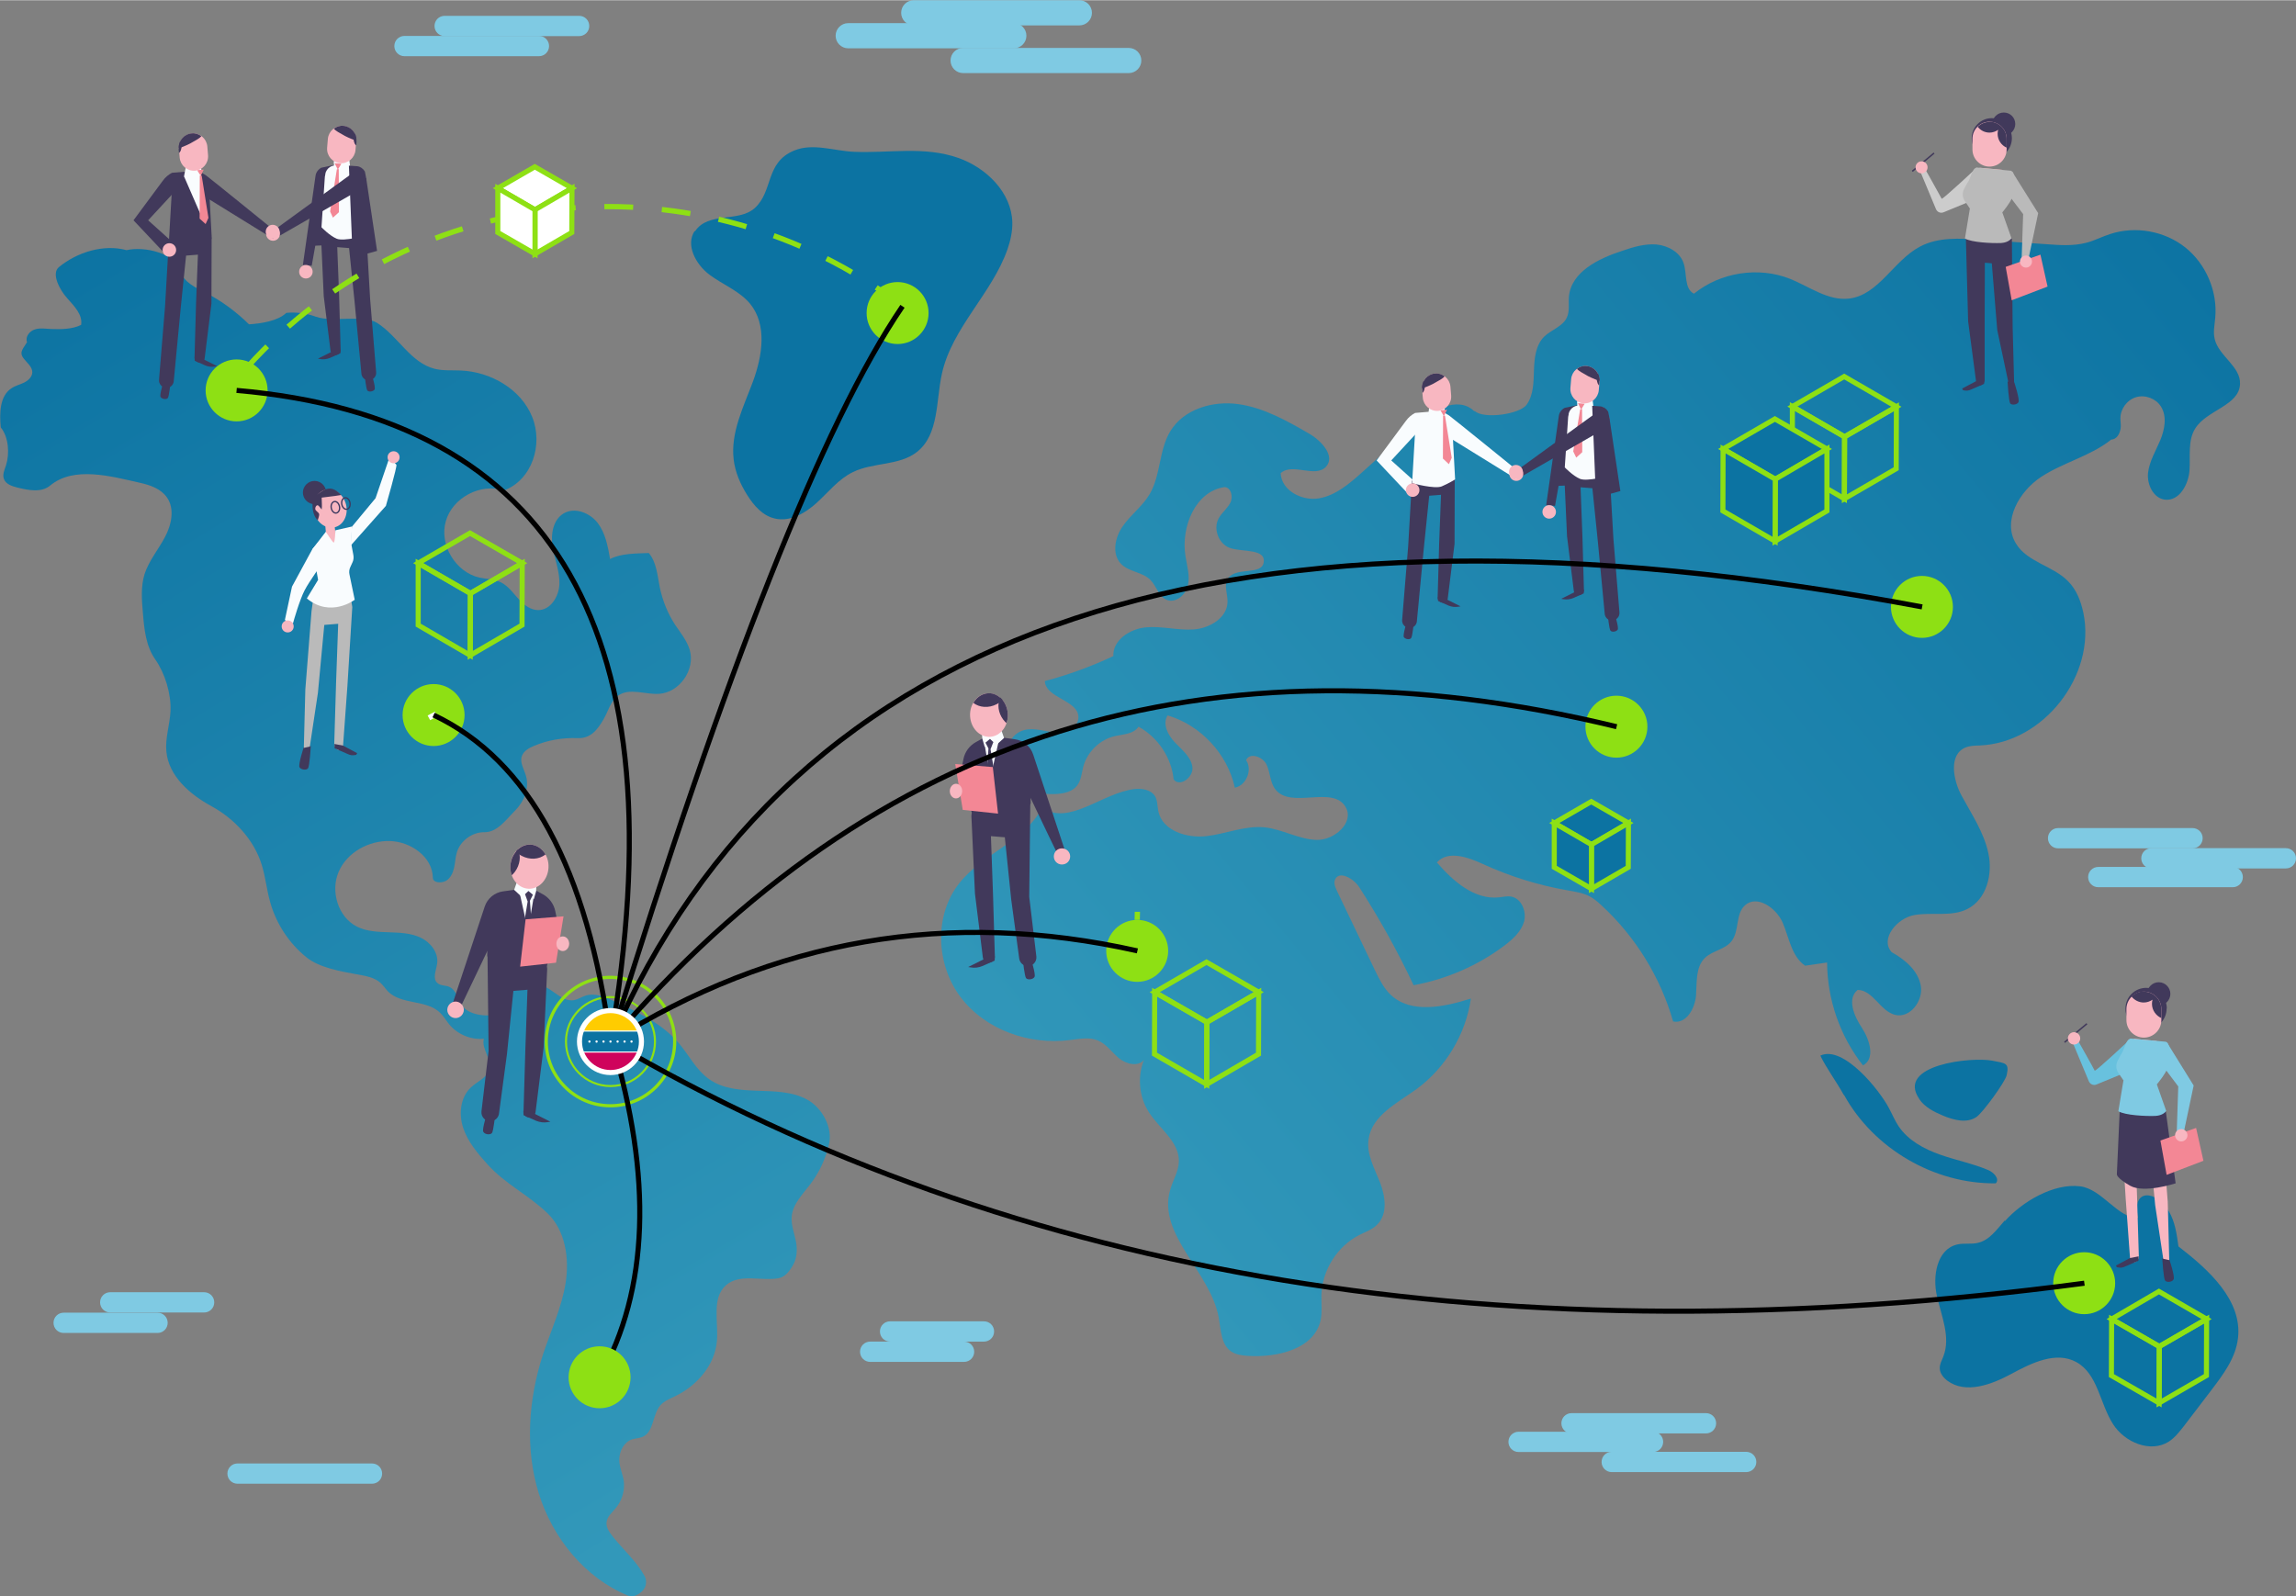 <?xml version="1.0" encoding="UTF-8"?>
<!DOCTYPE svg PUBLIC "-//W3C//DTD SVG 1.1//EN" "http://www.w3.org/Graphics/SVG/1.1/DTD/svg11.dtd">
<!-- Creator: CorelDRAW 2018 (64-Bit) -->
<svg xmlns="http://www.w3.org/2000/svg" xml:space="preserve" width="3.191in" height="2.219in" version="1.1" style="shape-rendering:geometricPrecision; text-rendering:geometricPrecision; image-rendering:optimizeQuality; fill-rule:evenodd; clip-rule:evenodd"
viewBox="0 0 122.27 85"
 xmlns:xlink="http://www.w3.org/1999/xlink">
 <rect x="0" y="0" width="122.27" height="85" fill="#808080" stroke="none"/>
 <defs>
  <style type="text/css">
   <![CDATA[
    .str7 {stroke:black;stroke-width:0.27;stroke-miterlimit:2.613}
    .str4 {stroke:#8EE014;stroke-width:0.27;stroke-miterlimit:2.613}
    .str8 {stroke:white;stroke-width:0.27;stroke-miterlimit:2.613}
    .str6 {stroke:#8EE014;stroke-width:0.17;stroke-miterlimit:10}
    .str3 {stroke:#FEFEFE;stroke-width:0.28;stroke-miterlimit:10}
    .str2 {stroke:#8EE014;stroke-width:0.28;stroke-miterlimit:10}
    .str0 {stroke:#3D3A60;stroke-width:0.07;stroke-miterlimit:10}
    .str5 {stroke:#8EE014;stroke-width:0.11;stroke-miterlimit:10}
    .str1 {stroke:#8EE014;stroke-width:0.28;stroke-miterlimit:10;stroke-dasharray:1.533 1.533}
    .fil16 {fill:none}
    .fil12 {fill:none;fill-rule:nonzero}
    .fil19 {fill:#0C73A2}
    .fil18 {fill:#FFCC00}
    .fil21 {fill:white}
    .fil20 {fill:#CF035C}
    .fil4 {fill:#F8B7C1;fill-rule:nonzero}
    .fil7 {fill:#F38795;fill-rule:nonzero}
    .fil10 {fill:#F9FCFE;fill-rule:nonzero}
    .fil3 {fill:#41395B;fill-rule:nonzero}
    .fil1 {fill:#0C73A2;fill-rule:nonzero}
    .fil5 {fill:#68C1DE;fill-rule:nonzero}
    .fil14 {fill:#7FCAE3;fill-rule:nonzero}
    .fil6 {fill:#7FCAE3;fill-rule:nonzero}
    .fil13 {fill:#8EE014;fill-rule:nonzero}
    .fil11 {fill:#BABABA;fill-rule:nonzero}
    .fil9 {fill:#BABABA;fill-rule:nonzero}
    .fil8 {fill:#CCCCCC;fill-rule:nonzero}
    .fil17 {fill:white;fill-rule:nonzero}
    .fil15 {fill:white;fill-rule:nonzero}
    .fil2 {fill:url(#id1);fill-rule:nonzero}
    .fil0 {fill:url(#id2);fill-rule:nonzero}
   ]]>
  </style>
   <clipPath id="id0" style="clip-rule:nonzero">
    <path d="M34.16 55.46c0,0.91 -0.74,1.65 -1.65,1.65 -0.91,0 -1.65,-0.74 -1.65,-1.65 0,-0.91 0.74,-1.65 1.65,-1.65 0.91,0 1.65,0.74 1.65,1.65z"/>
   </clipPath>
  <linearGradient id="id1" gradientUnits="userSpaceOnUse" x1="116.59" y1="10.48" x2="54.48" y2="61.89">
   <stop offset="0" style="stop-opacity:1; stop-color:#0C73A2"/>
   <stop offset="1" style="stop-opacity:1; stop-color:#3298BA"/>
  </linearGradient>
  <linearGradient id="id2" gradientUnits="userSpaceOnUse" xlink:href="#id1" x1="1.12" y1="14.15" x2="39.92" y2="78.49">
  </linearGradient>
 </defs>
 <g id="Layer_x0020_1">
  <path class="fil0" d="M16.83 16.86c-0.5,-0.19 -1.05,-0.26 -1.58,-0.21 -0.47,0.44 -1.35,0.57 -1.99,0.61 -0.66,-0.65 -1.46,-1.25 -2.29,-1.67 -0.55,-0.28 -1.2,-0.58 -1.37,-1.17 -0.27,-0.95 -1.9,-1.33 -2.86,-1.11 -1.22,-0.33 -2.62,0.1 -3.6,0.9 -0.43,0.35 0.05,1.23 0.43,1.65 0.37,0.42 0.84,0.88 0.75,1.43 -0.45,0.23 -1.07,0.24 -1.57,0.22 -0.3,-0.01 -0.61,-0.07 -0.89,0.02 -0.29,0.09 -0.53,0.4 -0.42,0.68 -0.2,0.34 -0.43,0.52 -0.2,0.84 0.18,0.25 0.48,0.46 0.48,0.76 -0,0.24 -0.21,0.44 -0.43,0.55 -0.22,0.11 -0.46,0.16 -0.67,0.3 -0.64,0.41 -0.65,1.33 -0.58,2.09 0.42,0.51 0.48,1.39 0.28,2.02 -0.08,0.24 -0.2,0.49 -0.11,0.73 0.1,0.27 0.42,0.38 0.7,0.45 0.6,0.15 1.3,0.29 1.77,-0.11 1.25,-1.03 3.19,-0.5 4.77,-0.14 0.55,0.12 1.12,0.32 1.44,0.78 0.43,0.61 0.24,1.47 -0.11,2.12 -0.35,0.66 -0.85,1.25 -1.08,1.96 -0.21,0.67 -0.15,1.39 -0.09,2.08 0.07,0.86 0.16,1.76 0.66,2.47 0.52,0.74 0.85,1.84 0.81,2.74 -0.03,0.72 -0.29,1.44 -0.22,2.16 0.12,1.31 1.25,2.29 2.41,2.92 1.21,0.66 2.25,1.78 2.66,3.09 0.21,0.66 0.27,1.36 0.46,2.02 0.32,1.15 1.01,2.2 1.95,2.95 0.68,0.54 1.8,0.73 2.66,0.89 0.44,0.08 0.92,0.15 1.26,0.45 0.15,0.14 0.27,0.32 0.41,0.47 0.72,0.71 2.04,0.42 2.76,1.12 0.19,0.18 0.32,0.41 0.48,0.61 0.44,0.54 1.16,0.85 1.86,0.78 -0.16,0.53 0.48,1.16 0.28,1.68 -0.16,0.42 -0.64,0.6 -0.97,0.91 -0.57,0.53 -0.66,1.43 -0.41,2.17 0.25,0.74 0.77,1.35 1.29,1.93 0.97,1.07 2.13,1.59 3.18,2.59 0.97,0.92 1.19,2.41 0.98,3.73 -0.21,1.32 -0.79,2.55 -1.21,3.82 -0.77,2.38 -0.96,4.99 -0.22,7.38 0.74,2.39 2.47,4.52 4.78,5.46 0.26,0.1 0.57,-0.08 0.76,-0.28 0.19,-0.2 0.23,-0.53 0.1,-0.77 -0.42,-0.77 -1.16,-1.43 -1.7,-2.11 -0.17,-0.22 -0.35,-0.46 -0.33,-0.74 0.02,-0.31 0.29,-0.53 0.49,-0.77 0.3,-0.36 0.46,-0.83 0.44,-1.3 -0.01,-0.44 -0.27,-0.87 -0.25,-1.31 0.01,-0.44 0.25,-0.9 0.67,-1.05 0.19,-0.06 0.4,-0.06 0.58,-0.14 0.6,-0.27 0.51,-1.19 0.94,-1.68 0.2,-0.23 0.5,-0.34 0.78,-0.48 1.17,-0.56 2.13,-1.67 2.23,-2.96 0.08,-1.03 -0.29,-2.29 0.49,-2.96 0.72,-0.62 1.83,-0.21 2.77,-0.36 0.38,-0.06 0.64,-0.42 0.82,-0.76 0.18,-0.34 0.2,-0.75 0.14,-1.13 -0.08,-0.47 -0.28,-0.93 -0.24,-1.4 0.06,-0.67 0.58,-1.18 0.99,-1.72 0.48,-0.63 0.82,-1.36 1,-2.14 0.2,-0.88 -0.36,-1.92 -1.15,-2.36 -0.79,-0.44 -1.74,-0.45 -2.64,-0.48 -0.9,-0.03 -1.86,-0.09 -2.6,-0.62 -0.68,-0.48 -1.06,-1.26 -1.59,-1.89 -0.9,-1.07 -2.21,-1.68 -3.48,-2.27 -0.48,-0.22 -1.02,-0.45 -1.52,-0.28 -0.2,0.06 -0.38,0.19 -0.58,0.23 -0.56,0.11 -1.01,-0.42 -1.52,-0.69 -1.04,-0.56 -2.54,0.25 -2.63,1.43 -0.54,0.19 -1.54,0.03 -1.84,-0.46 -0.22,-0.35 -0.31,-0.83 -0.69,-0.99 -0.2,-0.08 -0.46,-0.05 -0.62,-0.2 -0.27,-0.24 -0.06,-0.67 -0.01,-1.04 0.08,-0.57 -0.35,-1.12 -0.87,-1.37 -0.52,-0.25 -1.12,-0.27 -1.7,-0.29 -0.58,-0.02 -1.18,-0.04 -1.7,-0.3 -1.01,-0.51 -1.42,-1.88 -0.98,-2.91 0.44,-1.04 1.6,-1.68 2.73,-1.65 1.11,0.03 2.27,0.84 2.29,1.95 0,0.28 0.45,0.31 0.7,0.17 0.24,-0.14 0.37,-0.42 0.43,-0.69 0.06,-0.27 0.07,-0.56 0.15,-0.83 0.19,-0.62 0.82,-1.08 1.47,-1.07 0.68,0.01 1.15,-0.67 1.63,-1.15 0.48,-0.48 0.77,-1.2 0.58,-1.85 -0.1,-0.35 -0.34,-0.71 -0.22,-1.05 0.09,-0.27 0.37,-0.43 0.63,-0.54 0.73,-0.31 1.53,-0.45 2.32,-0.42 0.69,0.03 1.05,-0.4 1.4,-1 0.25,-0.43 0.37,-0.97 0.77,-1.26 0.61,-0.44 1.45,-0.05 2.19,-0.1 1.09,-0.07 1.94,-1.29 1.63,-2.34 -0.15,-0.5 -0.49,-0.91 -0.78,-1.34 -0.39,-0.6 -0.66,-1.27 -0.81,-1.97 -0.13,-0.64 -0.17,-1.35 -0.59,-1.85 -0.66,0.03 -1.47,0.01 -2.06,0.32 -0.12,-0.68 -0.25,-1.38 -0.66,-1.92 -0.42,-0.54 -1.22,-0.86 -1.81,-0.51 -0.58,0.34 -0.7,1.13 -0.59,1.79 0.11,0.66 0.38,1.3 0.36,1.97 -0.02,0.67 -0.48,1.41 -1.15,1.39 -0.35,-0.01 -0.66,-0.22 -0.91,-0.47 -0.35,-0.35 -0.63,-0.81 -1.08,-1.02 -0.35,-0.16 -0.74,-0.16 -1.12,-0.24 -1.27,-0.29 -2.15,-1.75 -1.79,-3 0.35,-1.26 1.86,-2.05 3.09,-1.64 1.5,-0.55 2.11,-2.44 1.51,-3.92 -0.6,-1.48 -2.2,-2.4 -3.8,-2.47 -0.47,-0.02 -0.94,0.02 -1.39,-0.09 -1.28,-0.32 -1.95,-1.73 -3.06,-2.44 -0.73,-0.47 -2.42,-0.02 -3.24,-0.33z"/>
  <path class="fil1" d="M36.99 12.29c-0.49,0.75 0.06,1.77 0.78,2.32 0.72,0.54 1.61,0.87 2.18,1.56 0.91,1.12 0.65,2.77 0.15,4.13 -0.5,1.35 -1.2,2.72 -1.03,4.16 0.08,0.68 0.36,1.32 0.72,1.89 0.35,0.56 0.82,1.1 1.46,1.25 0.81,0.2 1.64,-0.28 2.26,-0.85 0.62,-0.57 1.15,-1.25 1.91,-1.62 1.08,-0.53 2.48,-0.33 3.42,-1.08 1.17,-0.93 1,-2.71 1.32,-4.16 0.54,-2.45 2.66,-4.26 3.49,-6.62 0.16,-0.46 0.27,-0.95 0.26,-1.44 -0.04,-1.58 -1.37,-2.9 -2.87,-3.43 -1.85,-0.65 -3.71,-0.24 -5.6,-0.33 -1.03,-0.05 -2.17,-0.48 -3.16,-0.06 -1.54,0.64 -1.09,2.16 -2.09,3.06 -0.87,0.78 -2.48,0.17 -3.18,1.24z"/>
  <path class="fil2" d="M78.51 21.89c-0.88,-0.86 -2.32,-0.03 -3.23,0.79 -0.91,0.82 -1.82,1.63 -2.73,2.45 -0.68,0.61 -1.42,1.25 -2.32,1.4 -0.9,0.15 -1.99,-0.42 -2.03,-1.34 0.62,-0.58 1.85,0.28 2.42,-0.35 0.5,-0.56 -0.24,-1.37 -0.89,-1.75 -1.19,-0.69 -2.43,-1.39 -3.79,-1.58 -1.37,-0.19 -2.91,0.27 -3.62,1.45 -0.61,1.01 -0.5,2.33 -1.1,3.35 -0.38,0.64 -1,1.09 -1.42,1.69 -0.43,0.6 -0.61,1.51 -0.09,2.03 0.42,0.42 1.14,0.42 1.56,0.85 0.32,0.33 0.43,0.87 0.85,1.05 0.48,0.21 1.03,-0.26 1.14,-0.77 0.12,-0.51 -0.05,-1.04 -0.13,-1.56 -0.25,-1.55 0.53,-3.45 2.08,-3.67 0.35,0.01 0.47,0.52 0.31,0.83 -0.16,0.32 -0.47,0.54 -0.63,0.85 -0.31,0.59 0.05,1.43 0.7,1.59 0.67,0.18 1.8,0.03 1.71,0.72 -0.09,0.73 -1.45,0.25 -1.89,0.85 -0.26,0.35 -0.03,0.84 -0.04,1.27 -0.01,0.85 -0.95,1.41 -1.8,1.47 -0.85,0.06 -1.7,-0.19 -2.55,-0.11 -0.85,0.08 -1.77,0.68 -1.73,1.53 -1.17,0.55 -2.4,1 -3.65,1.33 0.05,0.92 1.79,1.01 1.79,1.93 -0,0.55 -0.69,0.84 -1.24,0.8 -0.55,-0.04 -1.11,-0.26 -1.65,-0.12 -0.93,0.24 -1.25,1.55 -0.74,2.35 0.51,0.81 1.57,1.13 2.52,1.05 0.38,-0.03 0.79,-0.13 1.03,-0.43 0.23,-0.29 0.25,-0.68 0.34,-1.03 0.22,-0.79 0.89,-1.44 1.69,-1.62 0.45,-0.1 1,-0.11 1.25,-0.5 1.03,0.56 1.76,1.65 1.87,2.81 0.33,0.43 1.07,-0.12 1,-0.66 -0.07,-0.54 -0.55,-0.91 -0.92,-1.3 -0.38,-0.39 -0.69,-0.99 -0.4,-1.45 1.76,0.52 3.19,2.05 3.58,3.85 0.61,-0.12 0.95,-0.95 0.6,-1.47 0.19,-0.43 0.89,-0.18 1.09,0.24 0.2,0.42 0.18,0.95 0.47,1.32 0.83,1.07 3.06,-0.24 3.74,0.94 0.48,0.82 -0.6,1.78 -1.55,1.75 -0.95,-0.03 -1.82,-0.57 -2.77,-0.67 -1.05,-0.1 -2.06,0.35 -3.1,0.47 -1.04,0.12 -2.33,-0.29 -2.55,-1.31 -0.06,-0.28 -0.04,-0.58 -0.18,-0.82 -0.21,-0.34 -0.68,-0.42 -1.08,-0.38 -1.74,0.2 -3.5,1.99 -4.93,0.99 -0.92,1.78 -3.16,2.45 -4.41,4.02 -1.36,1.71 -1.25,4.34 0.07,6.08 1.32,1.74 3.66,2.56 5.82,2.28 0.5,-0.06 1.02,-0.17 1.48,0.02 0.46,0.19 0.75,0.63 1.13,0.95 0.38,0.31 1.01,0.47 1.33,0.09 -0.36,0.9 -0.26,1.97 0.26,2.78 0.56,0.88 1.62,1.57 1.6,2.62 -0.01,0.54 -0.33,1.02 -0.47,1.54 -0.67,2.38 2.14,4.33 2.59,6.77 0.12,0.66 0.12,1.45 0.67,1.82 0.26,0.17 0.57,0.21 0.88,0.23 1.57,0.1 3.55,-0.36 3.88,-1.91 0.09,-0.44 0.03,-0.89 0.04,-1.33 0.04,-1.33 0.85,-2.61 2.04,-3.21 0.32,-0.16 0.68,-0.28 0.93,-0.54 0.57,-0.56 0.44,-1.5 0.15,-2.25 -0.29,-0.74 -0.72,-1.49 -0.61,-2.28 0.16,-1.27 1.52,-1.94 2.56,-2.69 1.55,-1.14 2.62,-2.92 2.89,-4.82 -1.43,0.45 -3.18,0.83 -4.27,-0.2 -0.38,-0.36 -0.61,-0.84 -0.84,-1.31 -0.67,-1.41 -1.35,-2.82 -2.02,-4.22 -0.09,-0.19 -0.18,-0.4 -0.11,-0.59 0.2,-0.52 0.98,-0.09 1.29,0.38 1.08,1.68 2.05,3.42 2.9,5.23 1.74,-0.32 3.41,-1.04 4.82,-2.1 0.45,-0.34 0.9,-0.74 1.06,-1.28 0.15,-0.54 -0.13,-1.24 -0.68,-1.34 -0.22,-0.04 -0.43,0.02 -0.65,0.04 -1.31,0.14 -2.45,-0.86 -3.31,-1.86 0.59,-0.66 1.66,-0.28 2.46,0.09 1.44,0.66 2.96,1.13 4.52,1.4 0.39,0.07 0.79,0.13 1.14,0.31 0.25,0.13 0.46,0.31 0.66,0.5 1.8,1.66 3.13,3.82 3.8,6.17 0.69,0.15 1.17,-0.69 1.22,-1.39 0.05,-0.7 -0.03,-1.51 0.48,-2 0.4,-0.38 1.05,-0.44 1.4,-0.87 0.44,-0.54 0.21,-1.45 0.72,-1.92 0.64,-0.59 1.68,0.13 2.02,0.93 0.34,0.8 0.47,1.79 1.19,2.28 0.39,-0.06 0.78,-0.11 1.17,-0.17 0.01,1.97 0.69,3.93 1.91,5.48 0.67,-0.35 0.36,-1.36 -0.05,-1.99 -0.42,-0.63 -0.82,-1.56 -0.23,-2.03 0.82,0.01 1.2,1.14 2,1.33 0.79,0.19 1.5,-0.75 1.36,-1.55 -0.14,-0.8 -0.83,-1.39 -1.55,-1.79 -0.64,-0.7 0.28,-1.82 1.22,-1.98 0.94,-0.16 1.96,0.11 2.81,-0.32 1.02,-0.51 1.36,-1.85 1.12,-2.96 -0.23,-1.11 -0.89,-2.08 -1.43,-3.08 -0.46,-0.85 -0.69,-2.19 0.21,-2.56 0.24,-0.1 0.51,-0.1 0.77,-0.11 3.39,-0.14 6.19,-3.73 5.51,-7.05 -0.13,-0.63 -0.37,-1.25 -0.82,-1.7 -0.8,-0.82 -2.17,-1.01 -2.77,-2 -0.74,-1.2 0.17,-2.79 1.35,-3.56 1.18,-0.77 2.62,-1.1 3.72,-1.98 0.29,-0.01 0.45,-0.29 0.5,-0.58 0.03,-0.18 -0.01,-0.37 -0.01,-0.55 -0,-0.51 0.36,-0.99 0.84,-1.13 0.48,-0.14 1.05,0.07 1.32,0.5 0.33,0.53 0.2,1.22 -0.04,1.8 -0.24,0.57 -0.58,1.12 -0.65,1.74 -0.06,0.62 0.29,1.35 0.91,1.42 0.76,0.08 1.25,-0.81 1.3,-1.57 0.05,-0.76 -0.1,-1.59 0.31,-2.23 0.62,-0.98 2.34,-1.21 2.38,-2.36 0.04,-0.94 -1.14,-1.49 -1.35,-2.4 -0.09,-0.37 -0,-0.75 0.03,-1.13 0.13,-1.4 -0.49,-2.86 -1.59,-3.74 -1.1,-0.88 -2.66,-1.16 -4,-0.72 -0.44,0.14 -0.85,0.36 -1.29,0.47 -0.66,0.17 -1.35,0.13 -2.02,0.08 -1.21,-0.08 -2.42,-0.17 -3.63,-0.25 -1.08,-0.07 -2.23,-0.14 -3.19,0.37 -1.41,0.74 -2.2,2.58 -3.78,2.77 -1.11,0.13 -2.1,-0.63 -3.14,-1.05 -1.68,-0.67 -3.72,-0.35 -5.12,0.79 -0.53,-0.27 -0.36,-1.06 -0.55,-1.62 -0.19,-0.59 -0.83,-0.94 -1.44,-1 -0.62,-0.05 -1.23,0.13 -1.81,0.33 -1.27,0.41 -2.74,1.12 -2.86,2.45 -0.03,0.37 0.05,0.77 -0.11,1.11 -0.22,0.48 -0.83,0.65 -1.21,1.02 -0.45,0.45 -0.52,1.15 -0.54,1.78 -0.02,0.64 -0.02,1.32 -0.39,1.84 -0.37,0.52 -2.3,0.78 -2.76,0.34z"/>
  <path class="fil1" d="M102.21 58.53c0.29,0.42 0.77,0.67 1.25,0.87 0.57,0.24 1.27,0.43 1.79,0.08 0.35,-0.24 1.53,-1.87 1.61,-2.22 0.16,-0.68 -0.07,-0.64 -0.75,-0.78 -1.1,-0.22 -5.16,0.21 -3.9,2.04z"/>
  <path class="fil1" d="M98.2 58.3c1.58,2.87 4.81,4.75 8.08,4.71 0.23,-0.23 -0.11,-0.59 -0.41,-0.71 -0.83,-0.35 -1.72,-0.52 -2.56,-0.82 -0.85,-0.3 -1.68,-0.75 -2.19,-1.49 -0.21,-0.31 -0.35,-0.66 -0.53,-0.99 -0.5,-0.96 -2.44,-3.37 -3.65,-2.79 0.32,0.67 0.87,1.4 1.25,2.1z"/>
  <path class="fil1" d="M106.76 64.99c-0.42,0.47 -0.81,1.05 -1.43,1.19 -0.36,0.09 -0.75,0 -1.11,0.09 -1.07,0.25 -1.32,1.68 -1.07,2.75 0.24,1.07 0.74,2.19 0.34,3.21 -0.08,0.21 -0.2,0.41 -0.19,0.63 0,0.26 0.19,0.5 0.4,0.66 0.98,0.73 2.36,0.21 3.43,-0.37 1.07,-0.58 2.37,-1.21 3.44,-0.62 1.15,0.63 1.25,2.21 1.96,3.31 0.62,0.97 1.99,1.54 2.96,0.93 0.33,-0.21 0.57,-0.53 0.81,-0.83 0.48,-0.63 0.97,-1.27 1.45,-1.9 0.64,-0.84 1.31,-1.73 1.43,-2.78 0.24,-2.02 -1.56,-3.65 -3.17,-4.89 -0.09,-0.65 -0.18,-1.31 -0.51,-1.87 -0.66,-1.13 -2.01,-1.25 -1.64,0.35 -1.06,0.04 -1.91,-1.53 -3.08,-1.68 -1.43,-0.18 -3.1,0.83 -4.01,1.85z"/>
  <g id="_2085280323472">
   <path class="fil3" d="M115.15 67.01c0,0 0.06,1.07 0.15,1.18 0.08,0.11 0.37,0.09 0.45,-0.06 0.09,-0.14 -0.23,-1.08 -0.23,-1.08l-0.37 -0.05z"/>
   <path class="fil4" d="M113.27 57.49l-0.33 2.11 0.26 4.22 0.23 3.16c0.02,0.14 -0.05,0.22 0.09,0.24l0 0c0.2,0.04 0.39,-0.12 0.38,-0.33l-0.1 -3.34 -0.11 -3.06 0.74 0.06 0.34 3.62 0.43 2.86 0.32 0.07 -0.08 -3.11 -0.33 -4.17 -0.19 -1.37 -0.71 -0.15 -0.93 -0.82z"/>
   <path class="fil3" d="M113.43 66.99l-0.75 0.4 0.05 0.09c0.21,0.04 0.3,0.03 0.49,-0.06l0.66 -0.29 0.01 -0.23 -0.47 0.09z"/>
   <path class="fil3" d="M114.35 57.64l0.98 1.49 0.53 3.88c0,0 -1.68,0.55 -2.42,0.13 -0.74,-0.42 -0.71,-0.61 -0.71,-0.61l0.15 -3.35 0.82 -2.26c0.02,-0.29 0.13,-0.71 0.41,-0.77l0.1 -0.33 0.75 0.21 -0.08 0c0.22,0.15 0.07,0.05 0.13,0.31l-0.67 1.31z"/>
   <polygon class="fil4" points="114.86,55.43 113.63,55.31 113.99,56.55 "/>
   <path class="fil3" d="M115.38 53.7c-0,0.61 -0.49,1.1 -1.1,1.1 -0.61,-0 -1.1,-0.49 -1.09,-1.1 0,-0.61 0.49,-1.1 1.1,-1.1 0.61,0 1.1,0.49 1.1,1.1z"/>
   <path class="fil3" d="M115.58 52.92c-0,0.34 -0.28,0.62 -0.62,0.62 -0.34,-0 -0.62,-0.28 -0.62,-0.62 0,-0.34 0.28,-0.62 0.62,-0.62 0.34,0 0.62,0.28 0.62,0.62z"/>
   <path class="fil5" d="M113.48 55.3c0,0 -1.9,1.78 -1.93,1.71 -0.03,-0.08 -0.9,-1.62 -0.9,-1.62l-0.26 0.15 0.85 2.04c0.07,0.16 0.26,0.24 0.42,0.16l1.87 -0.77 -0.06 -1.67z"/>
   <path class="fil4" d="M114.17 52.8c-0.51,-0 -0.93,0.42 -0.93,0.93l-0 0.59c-0,0.51 0.42,0.93 0.93,0.93 0.51,0 0.93,-0.42 0.93,-0.93l0 -0.59c0,-0.51 -0.42,-0.93 -0.93,-0.93z"/>
   <path class="fil3" d="M114.17 52.8c0.51,0 0.93,0.42 0.93,0.93l-0 0.48c-0.29,-0.13 -0.5,-0.42 -0.5,-0.76 0,-0.08 0.01,-0.15 0.03,-0.22 -0.13,0.09 -0.3,0.15 -0.47,0.15 -0.26,-0 -0.5,-0.13 -0.65,-0.32 0.17,-0.17 0.4,-0.27 0.66,-0.27z"/>
   <path class="fil6" d="M113.09 57.54l-0.28 -0.41c-0.13,-0.19 -0.14,-0.44 -0.04,-0.64l0.16 -0.31c0.24,-0.33 0.25,-0.82 0.54,-0.88l1.87 0.17 0.06 0.04c0.14,0.1 0.24,0.73 0.03,1.36 -0.11,0.32 -0.57,0.87 -0.57,0.87l0.5 1.42c-0.09,0.11 -0.25,0.24 -0.58,0.26 -0.5,0.02 -1.61,-0.03 -1.97,-0.25l0.27 -1.63z"/>
   <polygon class="fil6" points="115.4,55.51 116.82,57.8 116.31,60.22 115.92,60.27 116,57.85 114.82,56.28 "/>
   <polygon class="fil7" points="116.95,60.06 115.05,60.73 115.38,62.56 117.34,61.81 "/>
   <path class="fil4" d="M115.83 60.45c0,0.18 0.15,0.33 0.33,0.33 0.18,0 0.33,-0.15 0.33,-0.33 0,-0.18 -0.15,-0.33 -0.33,-0.33 -0.18,0 -0.33,0.15 -0.33,0.33z"/>
   <polygon class="fil3" points="109.97,55.53 111.16,54.54 111.11,54.48 109.92,55.47 "/>
   <path class="fil4" d="M110.12 55.29c0,0.18 0.15,0.33 0.33,0.33 0.18,0 0.33,-0.15 0.33,-0.33 0,-0.18 -0.15,-0.33 -0.33,-0.33 -0.18,0 -0.33,0.15 -0.33,0.33z"/>
  </g>
  <path class="fil3" d="M106.91 20.32c0,0 0.06,1.04 0.14,1.15 0.08,0.11 0.36,0.08 0.44,-0.06 0.08,-0.14 -0.22,-1.05 -0.22,-1.05l-0.36 -0.05z"/>
  <path class="fil3" d="M105.08 11.04l-0.39 1.66 0.12 4.4 0.42 3.18c0.02,0.13 -0.05,0.21 0.09,0.24l0 0c0.2,0.04 0.38,-0.12 0.37,-0.32l0 -3.01 0.01 -3.21 0.37 0.03 0.29 3.55 0.59 2.78 0.31 0.07 -0.08 -3.03 -0.04 -4.66 -0.47 -0.73 -0.69 -0.15 -0.91 -0.8z"/>
  <path class="fil3" d="M105.23 20.29l-0.74 0.39 0.05 0.09c0.2,0.04 0.29,0.03 0.48,-0.06l0.64 -0.28 0.01 -0.22 -0.45 0.09z"/>
  <polygon class="fil4" points="106.62,9.03 105.42,8.92 105.78,10.13 "/>
  <path class="fil3" d="M107.14 7.35c-0,0.59 -0.48,1.07 -1.07,1.07 -0.59,-0 -1.07,-0.48 -1.07,-1.07 0,-0.59 0.48,-1.07 1.07,-1.07 0.59,0 1.07,0.48 1.07,1.07z"/>
  <path class="fil3" d="M107.32 6.59c0,0.34 -0.27,0.61 -0.61,0.61 -0.34,-0 -0.61,-0.27 -0.61,-0.61 0,-0.34 0.27,-0.61 0.61,-0.61 0.34,0 0.61,0.27 0.61,0.61z"/>
  <path class="fil8" d="M105.28 8.91c0,0 -1.86,1.74 -1.88,1.66 -0.03,-0.07 -0.88,-1.58 -0.88,-1.58l-0.25 0.15 0.83 1.99c0.07,0.16 0.25,0.23 0.41,0.16l1.82 -0.75 -0.05 -1.63z"/>
  <path class="fil4" d="M105.95 6.47c-0.5,-0 -0.91,0.41 -0.91,0.91l-0 0.57c-0,0.5 0.41,0.91 0.91,0.91 0.5,0 0.91,-0.41 0.91,-0.91l0 -0.57c0,-0.5 -0.41,-0.91 -0.91,-0.91z"/>
  <path class="fil3" d="M105.95 6.47c0.5,0 0.91,0.41 0.91,0.91l-0 0.47c-0.28,-0.12 -0.48,-0.41 -0.48,-0.74 0,-0.07 0.01,-0.14 0.03,-0.21 -0.13,0.09 -0.29,0.15 -0.46,0.15 -0.26,-0 -0.48,-0.12 -0.63,-0.31 0.16,-0.16 0.39,-0.26 0.64,-0.26z"/>
  <path class="fil9" d="M104.9 11.09l-0.27 -0.4c-0.13,-0.19 -0.14,-0.43 -0.04,-0.63l0.16 -0.3c0.24,-0.32 0.25,-0.8 0.52,-0.85l1.82 0.17 0.06 0.04c0.14,0.1 0.23,0.71 0.03,1.33 -0.1,0.31 -0.55,0.85 -0.55,0.85l0.49 1.38c-0.09,0.11 -0.25,0.23 -0.56,0.25 -0.49,0.02 -1.57,-0.03 -1.92,-0.24l0.26 -1.58z"/>
  <polygon class="fil9" points="107.15,9.12 108.54,11.34 108.04,13.7 107.66,13.75 107.74,11.39 106.58,9.86 "/>
  <polygon class="fil7" points="108.66,13.55 106.81,14.2 107.13,15.98 109.04,15.25 "/>
  <path class="fil4" d="M107.57 13.92c0,0.17 0.14,0.32 0.32,0.32 0.17,0 0.32,-0.14 0.32,-0.32 0,-0.18 -0.14,-0.32 -0.32,-0.32 -0.18,0 -0.32,0.14 -0.32,0.32z"/>
  <polygon class="fil3" points="101.86,9.14 103.02,8.17 102.97,8.11 101.81,9.08 "/>
  <path class="fil4" d="M102.01 8.9c0,0.17 0.14,0.32 0.32,0.32 0.17,0 0.32,-0.14 0.32,-0.32 0,-0.18 -0.14,-0.32 -0.32,-0.32 -0.18,0 -0.32,0.14 -0.32,0.32z"/>
  <path class="fil3" d="M83.24 22.29l-0.42 3.58 0.95 -0.04c0,0 0.59,-0.75 0.59,-0.87 0,-0.12 0.6,-0.47 0.26,-0.89 -0.34,-0.42 -1.38,-1.79 -1.38,-1.79z"/>
  <path class="fil3" d="M84.15 21.53l-0.83 0.18c-0.17,0.09 -0.29,0.26 -0.31,0.45l-0.67 4.73 0.47 0.04 0.68 -3.81 0.65 -1.6z"/>
  <path class="fil3" d="M83.5 23.13l-0.21 1.89 0.16 3.53 0.36 2.9c0.01,0.12 0.1,0.21 0.22,0.23l0 0c0.17,0.03 0.33,-0.1 0.32,-0.28l-0.08 -2.85 -0.1 -2.61 0.63 0.05 0.29 2.83 0.37 3.89c0.03,0.17 0.17,0.31 0.35,0.32l0 0c0.25,0.02 0.46,-0.19 0.43,-0.44l-0.32 -3.9 -0.2 -3.47 -0.49 -1.02 -0.6 -0.13 -1.12 -0.95z"/>
  <path class="fil10" d="M83.53 22.05c0.06,-0.33 0.39,-0.54 0.71,-0.44 0.14,0.04 1.15,0.08 1.15,0.08l0.32 0.57 -0.14 0.48 0.15 2.58c0,0 -1.2,0.33 -1.58,0.17 -0.38,-0.16 -0.81,-0.61 -0.81,-0.61l0.18 -2.69 0.03 -0.15z"/>
  <path class="fil3" d="M83.96 31.47l-0.82 0.41 0.11 0.02c0.18,0.03 0.36,0.01 0.53,-0.06l0.56 -0.25 0.01 -0.2 -0.4 0.07z"/>
  <path class="fil3" d="M85.62 32.75c0,0 0.07,0.72 0.14,0.82 0.07,0.1 0.31,0.07 0.39,-0.05 0.07,-0.12 -0.19,-0.92 -0.19,-0.92l-0.34 0.14z"/>
  <path class="fil10" d="M83.98 21.45c0,-0.03 0.05,-0.3 0.05,-0.3 0,0 0.74,-0.04 0.76,0.01 0.02,0.05 0.11,0.88 0.11,0.88 0,0 -0.61,-0.02 -0.64,-0.03 -0.03,-0.01 -0.25,-0.13 -0.25,-0.13l-0.02 -0.44z"/>
  <polygon class="fil7" points="84.03,21.46 84.39,21.49 84.2,21.8 "/>
  <polygon class="fil7" points="83.78,24.03 83.94,24.36 84.26,24.07 84.25,21.77 84.15,21.79 "/>
  <path class="fil4" d="M84.49 19.48c-0.42,-0.03 -0.78,0.28 -0.82,0.69l-0.04 0.48c-0.03,0.42 0.28,0.78 0.69,0.82 0.42,0.03 0.78,-0.28 0.82,-0.69l0.04 -0.48c0.03,-0.42 -0.28,-0.78 -0.69,-0.82z"/>
  <path class="fil3" d="M85.18 20.27c0.02,-0.4 -0.29,-0.76 -0.69,-0.79 -0.19,-0.02 -0.37,0.04 -0.51,0.15 0.09,0.12 0.35,0.25 0.42,0.29 0.11,0.07 0.22,0.13 0.34,0.18 0.14,0.07 0.29,0.12 0.44,0.17z"/>
  <path class="fil3" d="M85.18 20.29c0.01,-0.15 -0.02,-0.29 -0.08,-0.41 -0.03,0.05 -0.05,0.11 -0.06,0.16 -0.02,0.1 -0.01,0.2 0.02,0.3 0.01,0.05 0.04,0.11 0.07,0.15 0.01,0.01 0.02,0.01 0.03,0.02l0.02 -0.22z"/>
  <path class="fil3" d="M85.39 21.69c-0.2,0.14 -4.58,3.33 -4.58,3.33l0.12 0.4 4.65 -2.67 0.14 -0.48 -0.32 -0.57z"/>
  <path class="fil3" d="M84.79 21.6l0.2 4.9 1.3 -0.36 -0.58 -3.88 -0.07 -0.35c-0.09,-0.15 -0.24,-0.26 -0.41,-0.28l-0.44 -0.03z"/>
  <path class="fil4" d="M82.86 27.25c0,0.2 -0.16,0.36 -0.36,0.36 -0.2,0 -0.36,-0.16 -0.36,-0.36 0,-0.2 0.16,-0.36 0.36,-0.36 0.2,0 0.36,0.16 0.36,0.36z"/>
  <path class="fil4" d="M81.12 25.23c0,0.21 -0.17,0.37 -0.37,0.37 -0.21,0 -0.37,-0.17 -0.37,-0.37 0,-0.21 0.17,-0.37 0.37,-0.37 0.21,0 0.37,0.17 0.37,0.37z"/>
  <path class="fil10" d="M76.98 23.17l3.77 2.33 0.12 -0.4c0,0 -3.51,-2.85 -3.71,-2.99l-0.3 -0.18 -0.64 0.01 -0.15 0.58c0,0 0.14,0.53 0.19,0.57 0.05,0.04 0.72,0.07 0.72,0.07z"/>
  <path class="fil10" d="M76.18 21.91l-0.82 0.07c-0.17,0.09 -0.35,0.22 -0.51,0.45l-1.54 2.08 1.79 1.9 0.18 -0.83 -1.19 -1.07 1.36 -1.47 0.73 -1.12z"/>
  <path class="fil3" d="M77.14 25.26l0.33 0.29 -0.01 3.4 -0.36 2.9c-0.01,0.12 -0.1,0.21 -0.22,0.23l0 0c-0.17,0.03 -0.33,-0.1 -0.32,-0.28l0.08 -2.85 0.1 -2.61 -0.63 0.05 -0.29 2.83 -0.37 3.89c-0.03,0.17 -0.17,0.31 -0.35,0.32l0 0c-0.25,0.02 -0.46,-0.19 -0.43,-0.44l0.32 -3.9 0.2 -3.47 0.49 -1.02 0.6 -0.13 0.85 0.79z"/>
  <path class="fil10" d="M77.26 22.62c-0.06,-0.33 -0.26,-0.71 -0.58,-0.61 -0.14,0.04 -1.15,0.08 -1.15,0.08l-0.32 0.57 0.14 0.48 -0.15 2.58c0,0 1.2,0.33 1.58,0.17 0.38,-0.16 0.71,-0.37 0.71,-0.37l-0.12 -2.23 -0.11 -0.68z"/>
  <path class="fil3" d="M76.96 31.87l0.82 0.41 -0.11 0.02c-0.18,0.03 -0.36,0.01 -0.53,-0.06l-0.56 -0.25 -0.01 -0.2 0.4 0.07z"/>
  <path class="fil3" d="M75.29 33.15c0,0 -0.07,0.72 -0.14,0.82 -0.07,0.1 -0.31,0.07 -0.39,-0.05 -0.07,-0.12 0.19,-0.92 0.19,-0.92l0.34 0.14z"/>
  <path class="fil10" d="M76.94 21.85c-0,-0.03 -0.05,-0.3 -0.05,-0.3 0,0 -0.74,-0.04 -0.76,0.01 -0.02,0.05 -0.11,0.88 -0.11,0.88 0,0 0.61,-0.02 0.64,-0.03 0.03,-0.01 0.25,-0.13 0.25,-0.13l0.02 -0.44z"/>
  <polygon class="fil7" points="77.06,21.81 76.71,21.84 76.89,22.15 "/>
  <polygon class="fil7" points="77.31,24.37 77.16,24.71 76.84,24.41 76.85,22.12 76.95,22.13 "/>
  <path class="fil4" d="M76.42 19.88c0.42,-0.03 0.78,0.28 0.82,0.69l0.04 0.48c0.03,0.42 -0.28,0.78 -0.69,0.82 -0.42,0.03 -0.78,-0.28 -0.82,-0.69l-0.04 -0.48c-0.03,-0.42 0.28,-0.78 0.69,-0.82z"/>
  <path class="fil3" d="M75.73 20.67c-0.02,-0.4 0.29,-0.76 0.69,-0.79 0.19,-0.02 0.37,0.04 0.51,0.15 -0.09,0.12 -0.35,0.25 -0.42,0.29 -0.11,0.07 -0.23,0.13 -0.34,0.18 -0.14,0.07 -0.29,0.12 -0.44,0.17z"/>
  <path class="fil3" d="M75.73 20.69c-0.01,-0.15 0.02,-0.29 0.08,-0.41 0.03,0.05 0.05,0.11 0.06,0.16 0.02,0.1 0.01,0.2 -0.02,0.3 -0.01,0.05 -0.04,0.11 -0.07,0.15 -0.01,0.01 -0.02,0.01 -0.03,0.02l-0.02 -0.22z"/>
  <path class="fil4" d="M75.59 26.09c0,0.2 -0.16,0.36 -0.36,0.36 -0.2,0 -0.36,-0.16 -0.36,-0.36 0,-0.2 0.16,-0.36 0.36,-0.36 0.2,0 0.36,0.16 0.36,0.36z"/>
  <path class="fil4" d="M80.36 25.12c0,0.21 0.17,0.37 0.37,0.37 0.21,0 0.37,-0.17 0.37,-0.37 0,-0.21 -0.17,-0.37 -0.37,-0.37 -0.21,0 -0.37,0.17 -0.37,0.37z"/>
  <path class="fil3" d="M17.03 9.5l-0.42 3.58 0.95 -0.04c0,0 0.59,-0.75 0.59,-0.87 0,-0.12 0.6,-0.47 0.26,-0.89 -0.34,-0.42 -1.38,-1.79 -1.38,-1.79z"/>
  <path class="fil3" d="M17.94 8.74l-0.83 0.18c-0.17,0.09 -0.29,0.26 -0.31,0.45l-0.67 4.73 0.47 0.04 0.68 -3.81 0.65 -1.6z"/>
  <path class="fil3" d="M17.29 10.34l-0.21 1.89 0.16 3.53 0.36 2.9c0.01,0.12 0.1,0.21 0.22,0.23l0 0c0.17,0.03 0.33,-0.1 0.32,-0.28l-0.08 -2.85 -0.1 -2.61 0.63 0.05 0.29 2.83 0.37 3.89c0.03,0.17 0.17,0.31 0.35,0.32l0 0c0.25,0.02 0.46,-0.19 0.43,-0.44l-0.32 -3.9 -0.2 -3.47 -0.49 -1.02 -0.6 -0.13 -1.12 -0.95z"/>
  <path class="fil10" d="M17.32 9.26c0.06,-0.33 0.39,-0.54 0.71,-0.44 0.14,0.04 1.15,0.08 1.15,0.08l0.32 0.57 -0.14 0.48 0.15 2.58c0,0 -1.2,0.33 -1.58,0.17 -0.38,-0.16 -0.81,-0.61 -0.81,-0.61l0.18 -2.69 0.03 -0.15z"/>
  <path class="fil3" d="M17.75 18.68l-0.82 0.41 0.11 0.02c0.18,0.03 0.36,0.01 0.53,-0.06l0.56 -0.25 0.01 -0.2 -0.4 0.07z"/>
  <path class="fil3" d="M19.42 19.96c0,0 0.07,0.72 0.14,0.82 0.07,0.1 0.31,0.07 0.39,-0.05 0.07,-0.12 -0.19,-0.92 -0.19,-0.92l-0.34 0.14z"/>
  <path class="fil10" d="M17.77 8.67c0,-0.03 0.05,-0.3 0.05,-0.3 0,0 0.74,-0.04 0.76,0.01 0.02,0.05 0.11,0.88 0.11,0.88 0,0 -0.61,-0.02 -0.64,-0.03 -0.03,-0.01 -0.25,-0.13 -0.25,-0.13l-0.02 -0.44z"/>
  <polygon class="fil7" points="17.82,8.68 18.18,8.71 17.99,9.02 "/>
  <polygon class="fil7" points="17.58,11.25 17.73,11.58 18.05,11.29 18.04,8.99 17.94,9 "/>
  <path class="fil4" d="M18.28 6.69c-0.42,-0.03 -0.78,0.28 -0.82,0.69l-0.04 0.48c-0.03,0.42 0.28,0.78 0.69,0.82 0.42,0.03 0.78,-0.28 0.82,-0.69l0.04 -0.48c0.03,-0.42 -0.28,-0.78 -0.69,-0.82z"/>
  <path class="fil3" d="M18.98 7.48c0.02,-0.4 -0.29,-0.76 -0.69,-0.79 -0.19,-0.02 -0.37,0.04 -0.51,0.15 0.09,0.12 0.35,0.25 0.42,0.29 0.11,0.07 0.23,0.13 0.34,0.18 0.14,0.07 0.29,0.12 0.44,0.17z"/>
  <path class="fil3" d="M18.98 7.51c0.01,-0.15 -0.02,-0.29 -0.08,-0.41 -0.03,0.05 -0.05,0.11 -0.06,0.16 -0.02,0.1 -0.01,0.2 0.02,0.3 0.01,0.05 0.04,0.11 0.08,0.15 0.01,0.01 0.02,0.01 0.03,0.02l0.02 -0.22z"/>
  <path class="fil3" d="M19.18 8.91c-0.2,0.14 -4.58,3.33 -4.58,3.33l0.12 0.4 4.65 -2.67 0.14 -0.48 -0.32 -0.57z"/>
  <path class="fil3" d="M18.58 8.81l0.2 4.9 1.3 -0.36 -0.58 -3.88 -0.07 -0.35c-0.09,-0.15 -0.24,-0.26 -0.41,-0.28l-0.44 -0.03z"/>
  <path class="fil4" d="M16.65 14.46c0,0.2 -0.16,0.36 -0.36,0.36 -0.2,0 -0.36,-0.16 -0.36,-0.36 0,-0.2 0.16,-0.36 0.36,-0.36 0.2,0 0.36,0.16 0.36,0.36z"/>
  <path class="fil4" d="M14.91 12.44c0,0.21 -0.17,0.37 -0.37,0.37 -0.21,0 -0.37,-0.17 -0.37,-0.37 0,-0.21 0.17,-0.37 0.37,-0.37 0.21,0 0.37,0.17 0.37,0.37z"/>
  <path class="fil3" d="M10.78 10.38l3.77 2.33 0.12 -0.4c0,0 -3.51,-2.85 -3.71,-2.99l-0.3 -0.18 -0.64 0.01 -0.15 0.58c0,0 0.14,0.53 0.19,0.57 0.05,0.04 0.72,0.07 0.72,0.07z"/>
  <path class="fil3" d="M9.98 9.12l-0.82 0.07c-0.17,0.09 -0.35,0.22 -0.51,0.45l-1.54 2.08 1.79 1.9 0.18 -0.83 -1.19 -1.07 1.36 -1.47 0.73 -1.12z"/>
  <path class="fil3" d="M10.94 12.47l0.33 0.29 -0.01 3.4 -0.36 2.9c-0.01,0.12 -0.1,0.21 -0.22,0.23l0 0c-0.17,0.03 -0.33,-0.1 -0.32,-0.28l0.08 -2.85 0.1 -2.61 -0.63 0.05 -0.29 2.83 -0.37 3.89c-0.03,0.17 -0.17,0.31 -0.35,0.32l0 0c-0.25,0.02 -0.46,-0.19 -0.43,-0.44l0.32 -3.9 0.2 -3.47 0.49 -1.02 0.6 -0.13 0.85 0.79z"/>
  <path class="fil3" d="M11.05 9.83c-0.06,-0.33 -0.26,-0.71 -0.58,-0.61 -0.14,0.04 -1.15,0.08 -1.15,0.08l-0.32 0.57 0.14 0.48 -0.15 2.58c0,0 1.2,0.33 1.58,0.17 0.38,-0.16 0.71,-0.37 0.71,-0.37l-0.12 -2.23 -0.11 -0.68z"/>
  <path class="fil3" d="M10.75 19.08l0.82 0.41 -0.11 0.02c-0.18,0.03 -0.37,0.01 -0.53,-0.06l-0.56 -0.25 -0.01 -0.2 0.4 0.07z"/>
  <path class="fil3" d="M9.08 20.36c0,0 -0.07,0.72 -0.14,0.82 -0.07,0.1 -0.31,0.07 -0.39,-0.05 -0.07,-0.12 0.19,-0.92 0.19,-0.92l0.34 0.14z"/>
  <path class="fil10" d="M10.73 9.07c-0,-0.03 -0.05,-0.3 -0.05,-0.3 0,0 -0.74,-0.04 -0.76,0.01 -0.02,0.05 -0.12,0.6 -0.12,0.6 0,0 0.63,0.26 0.65,0.25 0.03,-0.01 0.25,-0.13 0.25,-0.13l0.02 -0.44z"/>
  <polygon class="fil7" points="10.85,9.02 10.5,9.05 10.69,9.36 "/>
  <path class="fil4" d="M10.22 7.09c0.42,-0.03 0.78,0.28 0.82,0.69l0.04 0.48c0.03,0.42 -0.28,0.78 -0.69,0.82 -0.42,0.03 -0.78,-0.28 -0.82,-0.69l-0.04 -0.48c-0.03,-0.42 0.28,-0.78 0.69,-0.82z"/>
  <path class="fil3" d="M9.52 7.88c-0.02,-0.4 0.29,-0.76 0.69,-0.79 0.19,-0.02 0.37,0.04 0.51,0.15 -0.09,0.12 -0.35,0.25 -0.42,0.29 -0.11,0.07 -0.23,0.13 -0.34,0.18 -0.14,0.07 -0.29,0.12 -0.44,0.17z"/>
  <path class="fil3" d="M9.52 7.91c-0.01,-0.15 0.02,-0.29 0.08,-0.41 0.03,0.05 0.05,0.11 0.06,0.16 0.02,0.1 0.01,0.2 -0.02,0.3 -0.01,0.05 -0.04,0.11 -0.08,0.15 -0.01,0.01 -0.02,0.01 -0.03,0.02l-0.02 -0.22z"/>
  <path class="fil4" d="M9.38 13.3c0,0.2 -0.16,0.36 -0.36,0.36 -0.2,0 -0.36,-0.16 -0.36,-0.36 0,-0.2 0.16,-0.36 0.36,-0.36 0.2,0 0.36,0.16 0.36,0.36z"/>
  <path class="fil4" d="M14.15 12.33c0,0.21 0.17,0.37 0.37,0.37 0.21,0 0.37,-0.17 0.37,-0.37 0,-0.21 -0.17,-0.37 -0.37,-0.37 -0.21,0 -0.37,0.17 -0.37,0.37z"/>
  <polygon class="fil10" points="9.8,9.38 10.7,11.45 10.78,10.38 10.68,9.3 "/>
  <polygon class="fil7" points="11.1,11.59 10.95,11.92 10.63,11.63 10.64,9.33 10.74,9.34 "/>
  <path class="fil3" d="M16.55 39.73c0,0 -0.06,1.07 -0.15,1.18 -0.08,0.11 -0.37,0.08 -0.45,-0.06 -0.08,-0.14 0.23,-1.08 0.23,-1.08l0.37 -0.05z"/>
  <path class="fil11" d="M18.43 30.21l0.33 2.11 -0.26 4.22 -0.23 3.16c-0.02,0.14 0.05,0.22 -0.09,0.24l0 0c-0.2,0.04 -0.39,-0.12 -0.38,-0.33l0.1 -3.34 0.11 -3.06 -0.74 0.06 -0.34 3.62 -0.43 2.86 -0.32 0.07 0.08 -3.11 0.33 -4.17 0.19 -1.37 0.71 -0.15 0.93 -0.82z"/>
  <path class="fil3" d="M18.27 39.7l0.75 0.4 -0.05 0.09c-0.21,0.04 -0.3,0.03 -0.49,-0.06l-0.66 -0.29 -0.01 -0.23 0.47 0.09z"/>
  <path class="fil3" d="M16.13 26.22c0,0.34 0.28,0.62 0.62,0.62 0.34,0 0.62,-0.28 0.62,-0.62 0,-0.34 -0.28,-0.62 -0.62,-0.62 -0.34,0 -0.62,0.28 -0.62,0.62z"/>
  <path class="fil4" d="M17.81 27.94c0,0 0.14,0.98 0.06,1.08 -0.08,0.1 -0.46,-0.17 -0.47,-0.23 -0.04,-0.27 -0.1,-1.14 -0.1,-1.14l0.51 0.29z"/>
  <path class="fil4" d="M16.73 27.27c0.13,0.55 0.62,0.91 1.09,0.8 0.47,-0.11 0.74,-0.65 0.61,-1.2 -0.13,-0.55 -0.62,-0.91 -1.09,-0.8 -0.47,0.11 -0.74,0.65 -0.61,1.2z"/>
  <path class="fil10" d="M17.86 28.23c0,0 -0.02,0.71 -0.1,0.65 -0.08,-0.06 -0.41,-0.57 -0.41,-0.57l-0.71 0.92 0.3 1.64 -0.6 0.99c1.27,1.05 2.55,0.07 2.55,0.07l-0.28 -1.35c-0.03,-0.14 -0.01,-0.28 0.05,-0.4l0.11 -0.24c0.06,-0.12 0.07,-0.25 0.05,-0.38l-0.11 -0.59 0.03 -0.94 -0.88 0.2z"/>
  <path class="fil3" d="M17.13 26.49c0.24,-0.03 0.48,-0.06 0.72,-0.09 0.1,-0.02 0.22,-0.03 0.32,-0.05 -0.16,-0.17 -0.36,-0.33 -0.59,-0.34 -0.24,-0.01 -0.46,0.14 -0.65,0.29 -0.07,0.05 -0.13,0.11 -0.17,0.18 -0.03,0.07 -0.12,0.19 -0.12,0.27 -0.01,0.32 0.03,0.71 0.28,0.95 0.02,-0.09 0.1,-0.26 0.07,-0.35 -0.03,-0.08 -0.18,-0.15 -0.2,-0.24 -0.01,-0.08 0.02,-0.18 0.1,-0.21 0.08,-0.03 0.18,0.17 0.24,0.22 0.03,-0.18 -0,-0.35 -0,-0.63z"/>
  <path class="fil12 str0" d="M18.2 26.84c0.03,0.17 0.15,0.29 0.27,0.27 0.12,-0.02 0.2,-0.17 0.17,-0.34 -0.03,-0.17 -0.15,-0.29 -0.27,-0.27 -0.12,0.02 -0.2,0.17 -0.17,0.34z"/>
  <path class="fil12 str0" d="M17.64 27.04c0.03,0.17 0.15,0.29 0.27,0.27 0.12,-0.02 0.2,-0.17 0.17,-0.34 -0.03,-0.17 -0.15,-0.29 -0.27,-0.27 -0.12,0.02 -0.2,0.17 -0.17,0.34z"/>
  <path class="fil10" d="M20.73 24.38l-0.73 2.14 -1.26 1.52 -0.07 1.01 1.88 -2.12c0,0 0.61,-2.11 0.56,-2.19 -0.06,-0.09 -0.38,-0.35 -0.38,-0.35z"/>
  <path class="fil10" d="M17.13 29.09l-0.15 -0.26 -0.35 0.41 -1.08 1.99 -0.38 1.78c0,0 0.41,0.26 0.44,0.15 0.03,-0.12 0.35,-1.23 0.61,-1.73 0.26,-0.5 0.95,-1.45 0.95,-1.45l-0.04 -0.89z"/>
  <path class="fil4" d="M20.64 24.34c0,0.18 0.14,0.32 0.32,0.32 0.18,0 0.32,-0.14 0.32,-0.32 0,-0.18 -0.14,-0.32 -0.32,-0.32 -0.18,0 -0.32,0.14 -0.32,0.32z"/>
  <path class="fil4" d="M15 33.35c0,0.18 0.14,0.32 0.32,0.32 0.18,0 0.32,-0.14 0.32,-0.32 0,-0.18 -0.14,-0.32 -0.32,-0.32 -0.18,0 -0.32,0.14 -0.32,0.32z"/>
  <path class="fil13" d="M87.73 38.69c0,0.91 -0.74,1.65 -1.65,1.65 -0.91,0 -1.65,-0.74 -1.65,-1.65 0,-0.91 0.74,-1.65 1.65,-1.65 0.91,0 1.65,0.74 1.65,1.65z"/>
  <path class="fil13" d="M112.64 68.33c0,0.91 -0.74,1.65 -1.65,1.65 -0.91,0 -1.65,-0.74 -1.65,-1.65 0,-0.91 0.74,-1.65 1.65,-1.65 0.91,0 1.65,0.74 1.65,1.65z"/>
  <path class="fil13" d="M104 32.31c0,0.91 -0.74,1.65 -1.65,1.65 -0.91,0 -1.65,-0.74 -1.65,-1.65 0,-0.91 0.74,-1.65 1.65,-1.65 0.91,0 1.65,0.74 1.65,1.65z"/>
  <path class="fil13" d="M49.45 16.66c0,0.91 -0.74,1.65 -1.65,1.65 -0.91,0 -1.65,-0.74 -1.65,-1.65 0,-0.91 0.74,-1.65 1.65,-1.65 0.91,0 1.65,0.74 1.65,1.65z"/>
  <path class="fil13" d="M14.25 20.78c0,0.91 -0.74,1.65 -1.65,1.65 -0.91,0 -1.65,-0.74 -1.65,-1.65 0,-0.91 0.74,-1.65 1.65,-1.65 0.91,0 1.65,0.74 1.65,1.65z"/>
  <path class="fil13" d="M24.74 38.07c0,0.91 -0.74,1.65 -1.65,1.65 -0.91,0 -1.65,-0.74 -1.65,-1.65 0,-0.91 0.74,-1.65 1.65,-1.65 0.91,0 1.65,0.74 1.65,1.65z"/>
  <path class="fil13" d="M62.21 50.63c0,0.91 -0.74,1.65 -1.65,1.65 -0.91,0 -1.65,-0.74 -1.65,-1.65 0,-0.91 0.74,-1.65 1.65,-1.65 0.91,0 1.65,0.74 1.65,1.65z"/>
  <path class="fil12 str1" d="M13.17 19.54c8.99,-9.99 24.18,-11.43 34.9,-3.24"/>
  <path class="fil12 str2" d="M60.57 48.55c-0,0.14 -0.01,0.28 -0.01,0.43"/>
  <path class="fil12 str2" d="M60.67 49.55c-0.05,0.13 -0.11,0.26 -0.16,0.4"/>
  <path class="fil12 str2" d="M60.34 49.92c-0.07,-0.13 -0.13,-0.25 -0.2,-0.38"/>
  <path class="fil12 str3" d="M23.22 38.02c-0.13,0.06 -0.25,0.13 -0.38,0.2"/>
  <path class="fil3" d="M54.47 51.12c0,0 0.09,0.85 0.17,0.96 0.08,0.11 0.37,0.08 0.45,-0.06 0.09,-0.14 -0.23,-1.08 -0.23,-1.08l-0.4 0.17z"/>
  <path class="fil3" d="M51.98 41.22l-0.25 2.22 0.19 4.14 0.42 3.4c0.02,0.14 0.12,0.25 0.26,0.27l0 0c0.2,0.04 0.39,-0.12 0.38,-0.33l-0.1 -3.34 -0.11 -3.06 0.74 0.06 0.34 3.31 0.43 3.17c0.04,0.21 0.21,0.36 0.41,0.38l0 0c0.29,0.03 0.53,-0.22 0.5,-0.51l-0.38 -3.18 0.06 -5.23 -0.87 -0.03 -0.71 -0.15 -1.31 -1.11z"/>
  <path class="fil3" d="M52.52 51.01l-0.96 0.48 0.13 0.02c0.21,0.04 0.43,0.01 0.62,-0.07l0.66 -0.29 0.01 -0.23 -0.47 0.09z"/>
  <path class="fil3" d="M52.31 39.32l-0.34 0.19c-0.34,0.19 -0.58,0.51 -0.66,0.89l-0.24 1.16 1.36 0.48 0.44 -1.2 -0.56 -1.52z"/>
  <path class="fil3" d="M56.71 45.28l-1.69 -5.11c-0.14,-0.43 -0.52,-0.75 -0.97,-0.81l-0.58 -0.08 -1.16 0.04 -0.46 0.59 -0.13 3.26c0,0 0.27,0.89 1.38,0.85 1.12,-0.04 1.79,-1.25 1.79,-1.25l-0.01 -0.29c0.57,1.21 1.44,3 1.44,3l0.4 -0.2z"/>
  <polygon class="fil10" points="53.19,39.43 52.74,41.45 52.39,39.37 52.53,39.16 52.91,39.12 "/>
  <path class="fil4" d="M56.99 45.6c0,0.24 -0.19,0.43 -0.44,0.43 -0.24,0 -0.43,-0.19 -0.43,-0.43 0,-0.24 0.19,-0.43 0.43,-0.43 0.24,0 0.44,0.19 0.44,0.43z"/>
  <path class="fil10" d="M52.31 39.32l-0.02 -0.35 0.41 -0.07 0.64 0.02 0.13 0.37 -0.54 0.49c0,0 -0.13,-0.24 -0.15,-0.24 -0.03,0 -0.34,0.23 -0.34,0.23l-0.13 -0.45z"/>
  <polygon class="fil3" points="52.48,39.54 52.72,39.34 52.9,39.51 52.75,39.89 53.14,42.24 52.76,42.55 52.46,42.28 52.64,39.85 "/>
  <polygon class="fil7" points="50.87,40.68 52.87,40.84 53.15,43.32 51.27,43.12 "/>
  <path class="fil4" d="M51.24 42.12c0,0.21 -0.15,0.39 -0.33,0.39 -0.18,0 -0.33,-0.17 -0.33,-0.39 0,-0.21 0.15,-0.39 0.33,-0.39 0.18,0 0.33,0.17 0.33,0.39z"/>
  <path class="fil4" d="M53.67 38.02c0.03,0.64 -0.4,1.18 -0.95,1.21 -0.55,0.03 -1.03,-0.47 -1.06,-1.11 -0.03,-0.64 0.4,-1.18 0.95,-1.21 0.55,-0.03 1.03,0.47 1.06,1.11z"/>
  <path class="fil3" d="M51.83 37.42c0.32,0.25 0.81,0.3 1.25,0.07 0.12,-0.06 0.22,-0.14 0.31,-0.22 -0.2,-0.23 -0.47,-0.38 -0.77,-0.36 -0.33,0.02 -0.62,0.22 -0.79,0.52z"/>
  <path class="fil3" d="M53.26 37.14c-0.16,0.35 -0.11,0.81 0.17,1.18 0.05,0.07 0.11,0.12 0.17,0.18 0.05,-0.15 0.08,-0.31 0.07,-0.49 -0.02,-0.36 -0.18,-0.67 -0.41,-0.88z"/>
  <path class="fil12 str2" d="M59.96 50.12c0.14,0.03 0.27,0.07 0.41,0.11 0,0 0.1,-0.11 0.29,-0.31"/>
  <polygon class="fil12 str4" points="100.99,21.65 98.23,23.25 95.45,21.64 98.21,20.04 "/>
  <polygon class="fil12 str4" points="100.99,21.65 100.98,24.95 98.22,26.55 98.23,23.25 "/>
  <polygon class="fil12 str4" points="98.23,23.25 98.22,26.55 95.45,24.94 95.45,21.64 "/>
  <polygon class="fil12 str4" points="67.03,52.83 64.27,54.43 61.49,52.83 64.25,51.23 "/>
  <polygon class="fil12 str4" points="67.03,52.83 67.02,56.13 64.26,57.74 64.27,54.43 "/>
  <polygon class="fil12 str4" points="64.27,54.43 64.26,57.74 61.48,56.13 61.49,52.83 "/>
  <polygon class="fil12 str4" points="117.51,70.24 114.99,71.7 112.45,70.24 114.97,68.77 "/>
  <polygon class="fil12 str4" points="117.51,70.24 117.5,73.25 114.98,74.71 114.99,71.7 "/>
  <polygon class="fil12 str4" points="114.99,71.7 114.98,74.71 112.44,73.25 112.45,70.24 "/>
  <polygon class="fil1 str4" points="97.29,23.9 94.54,25.51 91.76,23.9 94.52,22.3 "/>
  <polygon class="fil1 str4" points="97.29,23.9 97.29,27.2 94.53,28.81 94.54,25.51 "/>
  <polygon class="fil1 str4" points="94.54,25.51 94.53,28.81 91.75,27.2 91.76,23.9 "/>
  <polygon class="fil12 str4" points="27.81,29.98 25.05,31.59 22.27,29.98 25.03,28.38 "/>
  <polygon class="fil12 str4" points="27.81,29.98 27.8,33.28 25.04,34.89 25.05,31.59 "/>
  <polygon class="fil12 str4" points="25.05,31.59 25.04,34.89 22.27,33.28 22.27,29.98 "/>
  <path class="fil6" d="M53.99 1.22l-8.82 0c-0.37,0 -0.67,0.3 -0.67,0.67 0,0.37 0.3,0.67 0.67,0.67l8.82 0c0.37,0 0.67,-0.3 0.67,-0.67 0,-0.37 -0.3,-0.67 -0.67,-0.67z"/>
  <path class="fil6" d="M57.48 0l-8.82 0c-0.37,0 -0.67,0.3 -0.67,0.67 0,0.37 0.3,0.67 0.67,0.67l8.82 0c0.37,0 0.67,-0.3 0.67,-0.67 0,-0.37 -0.3,-0.67 -0.67,-0.67z"/>
  <path class="fil6" d="M60.11 2.54l-8.82 0c-0.37,0 -0.67,0.3 -0.67,0.67 0,0.37 0.3,0.67 0.67,0.67l8.82 0c0.37,0 0.67,-0.3 0.67,-0.67 0,-0.37 -0.3,-0.67 -0.67,-0.67z"/>
  <path class="fil6" d="M114.57 46.24l7.16 0c0.3,0 0.54,-0.24 0.54,-0.54 0,-0.3 -0.24,-0.54 -0.54,-0.54l-7.16 0c-0.3,0 -0.54,0.24 -0.54,0.54 0,0.3 0.24,0.54 0.54,0.54z"/>
  <path class="fil6" d="M111.74 47.24l7.16 0c0.3,0 0.54,-0.24 0.54,-0.54 0,-0.3 -0.24,-0.54 -0.54,-0.54l-7.16 0c-0.3,0 -0.54,0.24 -0.54,0.54 0,0.3 0.24,0.54 0.54,0.54z"/>
  <path class="fil6" d="M109.6 45.17l7.16 0c0.3,0 0.54,-0.24 0.54,-0.54 0,-0.3 -0.24,-0.54 -0.54,-0.54l-7.16 0c-0.3,0 -0.54,0.24 -0.54,0.54 0,0.3 0.24,0.54 0.54,0.54z"/>
  <path class="fil14" d="M88.03 76.24l-7.16 0c-0.3,0 -0.54,0.24 -0.54,0.54 0,0.3 0.24,0.54 0.54,0.54l7.16 0c0.3,0 0.54,-0.24 0.54,-0.54 0,-0.3 -0.24,-0.54 -0.54,-0.54z"/>
  <path class="fil14" d="M90.85 75.25l-7.16 0c-0.3,0 -0.54,0.24 -0.54,0.54 0,0.3 0.24,0.54 0.54,0.54l7.16 0c0.3,0 0.54,-0.24 0.54,-0.54 0,-0.3 -0.24,-0.54 -0.54,-0.54z"/>
  <path class="fil14" d="M92.99 77.31l-7.16 0c-0.3,0 -0.54,0.24 -0.54,0.54 0,0.3 0.24,0.54 0.54,0.54l7.16 0c0.3,0 0.54,-0.24 0.54,-0.54 0,-0.3 -0.24,-0.54 -0.54,-0.54z"/>
  <path class="fil6" d="M30.84 0.83l-7.16 0c-0.3,0 -0.54,0.24 -0.54,0.54 0,0.3 0.24,0.54 0.54,0.54l7.16 0c0.3,0 0.54,-0.24 0.54,-0.54 0,-0.3 -0.24,-0.54 -0.54,-0.54z"/>
  <path class="fil6" d="M28.7 1.9l-7.16 0c-0.3,0 -0.54,0.24 -0.54,0.54 0,0.3 0.24,0.54 0.54,0.54l7.16 0c0.3,0 0.54,-0.24 0.54,-0.54 0,-0.3 -0.24,-0.54 -0.54,-0.54z"/>
  <path class="fil14" d="M19.81 77.93l-7.16 0c-0.3,0 -0.54,0.24 -0.54,0.54 0,0.3 0.24,0.54 0.54,0.54l7.16 0c0.3,0 0.54,-0.24 0.54,-0.54 0,-0.3 -0.24,-0.54 -0.54,-0.54z"/>
  <path class="fil14" d="M8.39 69.9l-5 0c-0.3,0 -0.54,0.24 -0.54,0.54 0,0.3 0.24,0.54 0.54,0.54l5 0c0.3,0 0.54,-0.24 0.54,-0.54 0,-0.3 -0.24,-0.54 -0.54,-0.54z"/>
  <path class="fil14" d="M10.87 68.81l-5 0c-0.3,0 -0.54,0.24 -0.54,0.54 0,0.3 0.24,0.54 0.54,0.54l5 0c0.3,0 0.54,-0.24 0.54,-0.54 0,-0.3 -0.24,-0.54 -0.54,-0.54z"/>
  <path class="fil14" d="M52.4 70.36l-5 0c-0.3,0 -0.54,0.24 -0.54,0.54 0,0.3 0.24,0.54 0.54,0.54l5 0c0.3,0 0.54,-0.24 0.54,-0.54 0,-0.3 -0.24,-0.54 -0.54,-0.54z"/>
  <path class="fil14" d="M51.34 71.44l-5 0c-0.3,0 -0.54,0.24 -0.54,0.54 0,0.3 0.24,0.54 0.54,0.54l5 0c0.3,0 0.54,-0.24 0.54,-0.54 0,-0.3 -0.24,-0.54 -0.54,-0.54z"/>
  <polygon class="fil15 str4" points="30.46,10.01 28.49,11.16 26.51,10.01 28.48,8.87 "/>
  <polygon class="fil15 str4" points="30.46,10.01 30.45,12.37 28.49,13.51 28.49,11.16 "/>
  <polygon class="fil15 str4" points="28.49,11.16 28.49,13.51 26.51,12.37 26.51,10.01 "/>
  <polygon class="fil1 str4" points="86.72,43.82 84.75,44.97 82.77,43.82 84.74,42.68 "/>
  <polygon class="fil1 str4" points="86.72,43.82 86.71,46.18 84.75,47.32 84.75,44.97 "/>
  <polygon class="fil1 str4" points="84.75,44.97 84.75,47.32 82.77,46.18 82.77,43.82 "/>
  <path class="fil12 str5" d="M34.88 55.46c0,1.31 -1.06,2.37 -2.37,2.37 -1.31,0 -2.37,-1.06 -2.37,-2.37 0,-1.31 1.06,-2.37 2.37,-2.37 1.31,0 2.37,1.06 2.37,2.37z"/>
  <path class="fil12 str6" d="M35.93 55.46c0,1.89 -1.53,3.42 -3.42,3.42 -1.89,0 -3.42,-1.53 -3.42,-3.42 0,-1.89 1.53,-3.42 3.42,-3.42 1.89,0 3.42,1.53 3.42,3.42z"/>
  <path class="fil16 str7" d="M12.6 20.78c17,1.47 23.63,13.04 19.91,34.68 -1.21,-9.19 -4.35,-14.99 -9.42,-17.39"/>
  <path class="fil16 str7" d="M86.09 38.69c-21.69,-5.26 -39.55,0.33 -53.57,16.77 8.69,-5.47 18.04,-7.08 28.05,-4.83"/>
  <path class="fil16 str7" d="M111 68.33c-30.71,4.08 -56.87,-0.21 -78.48,-12.87 9.68,-22.33 32.95,-30.05 69.84,-23.15"/>
  <path class="fil16 str7" d="M32.58 55.46c2.18,7.25 1.97,13.21 -0.64,17.88"/>
  <path class="fil16 str7" d="M32.51 55.46c6.15,-19.9 11.33,-32.96 15.55,-39.16"/>
  <path class="fil17" d="M34.16 55.46c0,0.91 -0.74,1.65 -1.65,1.65 -0.91,0 -1.65,-0.74 -1.65,-1.65 0,-0.91 0.74,-1.65 1.65,-1.65 0.91,0 1.65,0.74 1.65,1.65z"/>
  <g style="clip-path:url(#id0)">
   <g id="_2084298559472">
    <g>
     <rect class="fil18" x="30.56" y="53.81" width="3.9" height="1.06"/>
     <rect class="fil19" x="30.56" y="54.93" width="3.9" height="1.06"/>
     <rect class="fil20" x="30.56" y="56.05" width="3.9" height="1.06"/>
    </g>
   </g>
  </g>
  <path class="fil12 str8" d="M34.16 55.46c0,0.91 -0.74,1.65 -1.65,1.65 -0.91,0 -1.65,-0.74 -1.65,-1.65 0,-0.91 0.74,-1.65 1.65,-1.65 0.91,0 1.65,0.74 1.65,1.65z"/>
  <g id="_2084298559920">
   <circle class="fil21" cx="31.39" cy="55.46" r="0.06"/>
   <circle class="fil21" cx="31.77" cy="55.46" r="0.06"/>
   <circle class="fil21" cx="32.14" cy="55.46" r="0.06"/>
   <circle class="fil21" cx="32.51" cy="55.46" r="0.06"/>
   <circle class="fil21" cx="32.89" cy="55.46" r="0.06"/>
   <circle class="fil21" cx="33.26" cy="55.46" r="0.06"/>
   <circle class="fil21" cx="33.63" cy="55.46" r="0.06"/>
  </g>
  <g id="_2084298569456">
   <path class="fil3" d="M26.37 59.36c0,0 -0.09,0.86 -0.17,0.97 -0.09,0.11 -0.37,0.09 -0.46,-0.06 -0.09,-0.14 0.23,-1.09 0.23,-1.09l0.4 0.17z"/>
   <path class="fil3" d="M28.89 49.35l0.25 2.24 -0.19 4.19 -0.43 3.44c-0.02,0.14 -0.12,0.25 -0.26,0.28l0 0c-0.21,0.04 -0.4,-0.12 -0.38,-0.33l0.1 -3.38 0.11 -3.09 -0.75 0.06 -0.34 3.35 -0.43 3.21c-0.04,0.21 -0.21,0.36 -0.42,0.38l0 0c-0.3,0.03 -0.54,-0.23 -0.51,-0.52l0.38 -3.22 -0.06 -5.29 0.88 -0.03 0.71 -0.15 1.33 -1.12z"/>
   <path class="fil3" d="M28.34 59.24l0.97 0.49 -0.13 0.02c-0.21,0.04 -0.43,0.01 -0.63,-0.07l-0.67 -0.3 -0.01 -0.23 0.47 0.09z"/>
   <path class="fil3" d="M28.55 47.42l0.35 0.19c0.35,0.19 0.59,0.52 0.67,0.9l0.24 1.17 -1.38 0.49 -0.45 -1.22 0.57 -1.54z"/>
   <path class="fil3" d="M24.1 53.45l1.71 -5.17c0.14,-0.44 0.53,-0.76 0.98,-0.82l0.59 -0.08 1.17 0.04 0.47 0.6 0.14 3.3c0,0 -0.27,0.9 -1.4,0.86 -1.13,-0.05 -1.81,-1.27 -1.81,-1.27l0.01 -0.29c-0.58,1.22 -1.45,3.04 -1.45,3.04l-0.41 -0.2z"/>
   <polygon class="fil10" points="27.67,47.53 28.12,49.57 28.47,47.47 28.33,47.26 27.94,47.21 "/>
   <path class="fil4" d="M23.82 53.77c0,0.24 0.2,0.44 0.44,0.44 0.24,0 0.44,-0.2 0.44,-0.44 0,-0.24 -0.2,-0.44 -0.44,-0.44 -0.24,0 -0.44,0.2 -0.44,0.44z"/>
   <path class="fil10" d="M28.55 47.42l0.02 -0.36 -0.41 -0.07 -0.65 0.02 -0.13 0.37 0.54 0.5c0,0 0.13,-0.24 0.16,-0.24 0.03,0 0.35,0.23 0.35,0.23l0.13 -0.45z"/>
   <polygon class="fil3" points="28.38,47.64 28.14,47.44 27.96,47.61 28.1,48 27.71,50.37 28.09,50.69 28.4,50.42 28.22,47.96 "/>
   <polygon class="fil7" points="30.01,48.79 27.99,48.95 27.7,51.47 29.61,51.26 "/>
   <path class="fil4" d="M29.63 50.25c0,0.22 0.15,0.39 0.34,0.39 0.19,0 0.34,-0.18 0.34,-0.39 0,-0.22 -0.15,-0.39 -0.34,-0.39 -0.19,0 -0.34,0.17 -0.34,0.39z"/>
   <path class="fil4" d="M27.18 46.1c-0.03,0.65 0.4,1.19 0.96,1.22 0.56,0.03 1.04,-0.48 1.07,-1.13 0.03,-0.65 -0.4,-1.19 -0.96,-1.22 -0.56,-0.03 -1.04,0.48 -1.07,1.13z"/>
   <path class="fil3" d="M29.04 45.5c-0.33,0.26 -0.82,0.3 -1.26,0.07 -0.12,-0.06 -0.22,-0.14 -0.31,-0.23 0.2,-0.24 0.48,-0.38 0.78,-0.37 0.34,0.02 0.62,0.22 0.8,0.52z"/>
   <path class="fil3" d="M27.59 45.22c0.16,0.36 0.11,0.82 -0.17,1.2 -0.05,0.07 -0.11,0.13 -0.17,0.18 -0.05,-0.15 -0.08,-0.32 -0.07,-0.49 0.02,-0.37 0.18,-0.68 0.42,-0.89z"/>
  </g>
  <path class="fil13" d="M33.58 73.34c0,0.91 -0.74,1.65 -1.65,1.65 -0.91,0 -1.65,-0.74 -1.65,-1.65 0,-0.91 0.74,-1.65 1.65,-1.65 0.91,0 1.65,0.74 1.65,1.65z"/>
 </g>
</svg>
